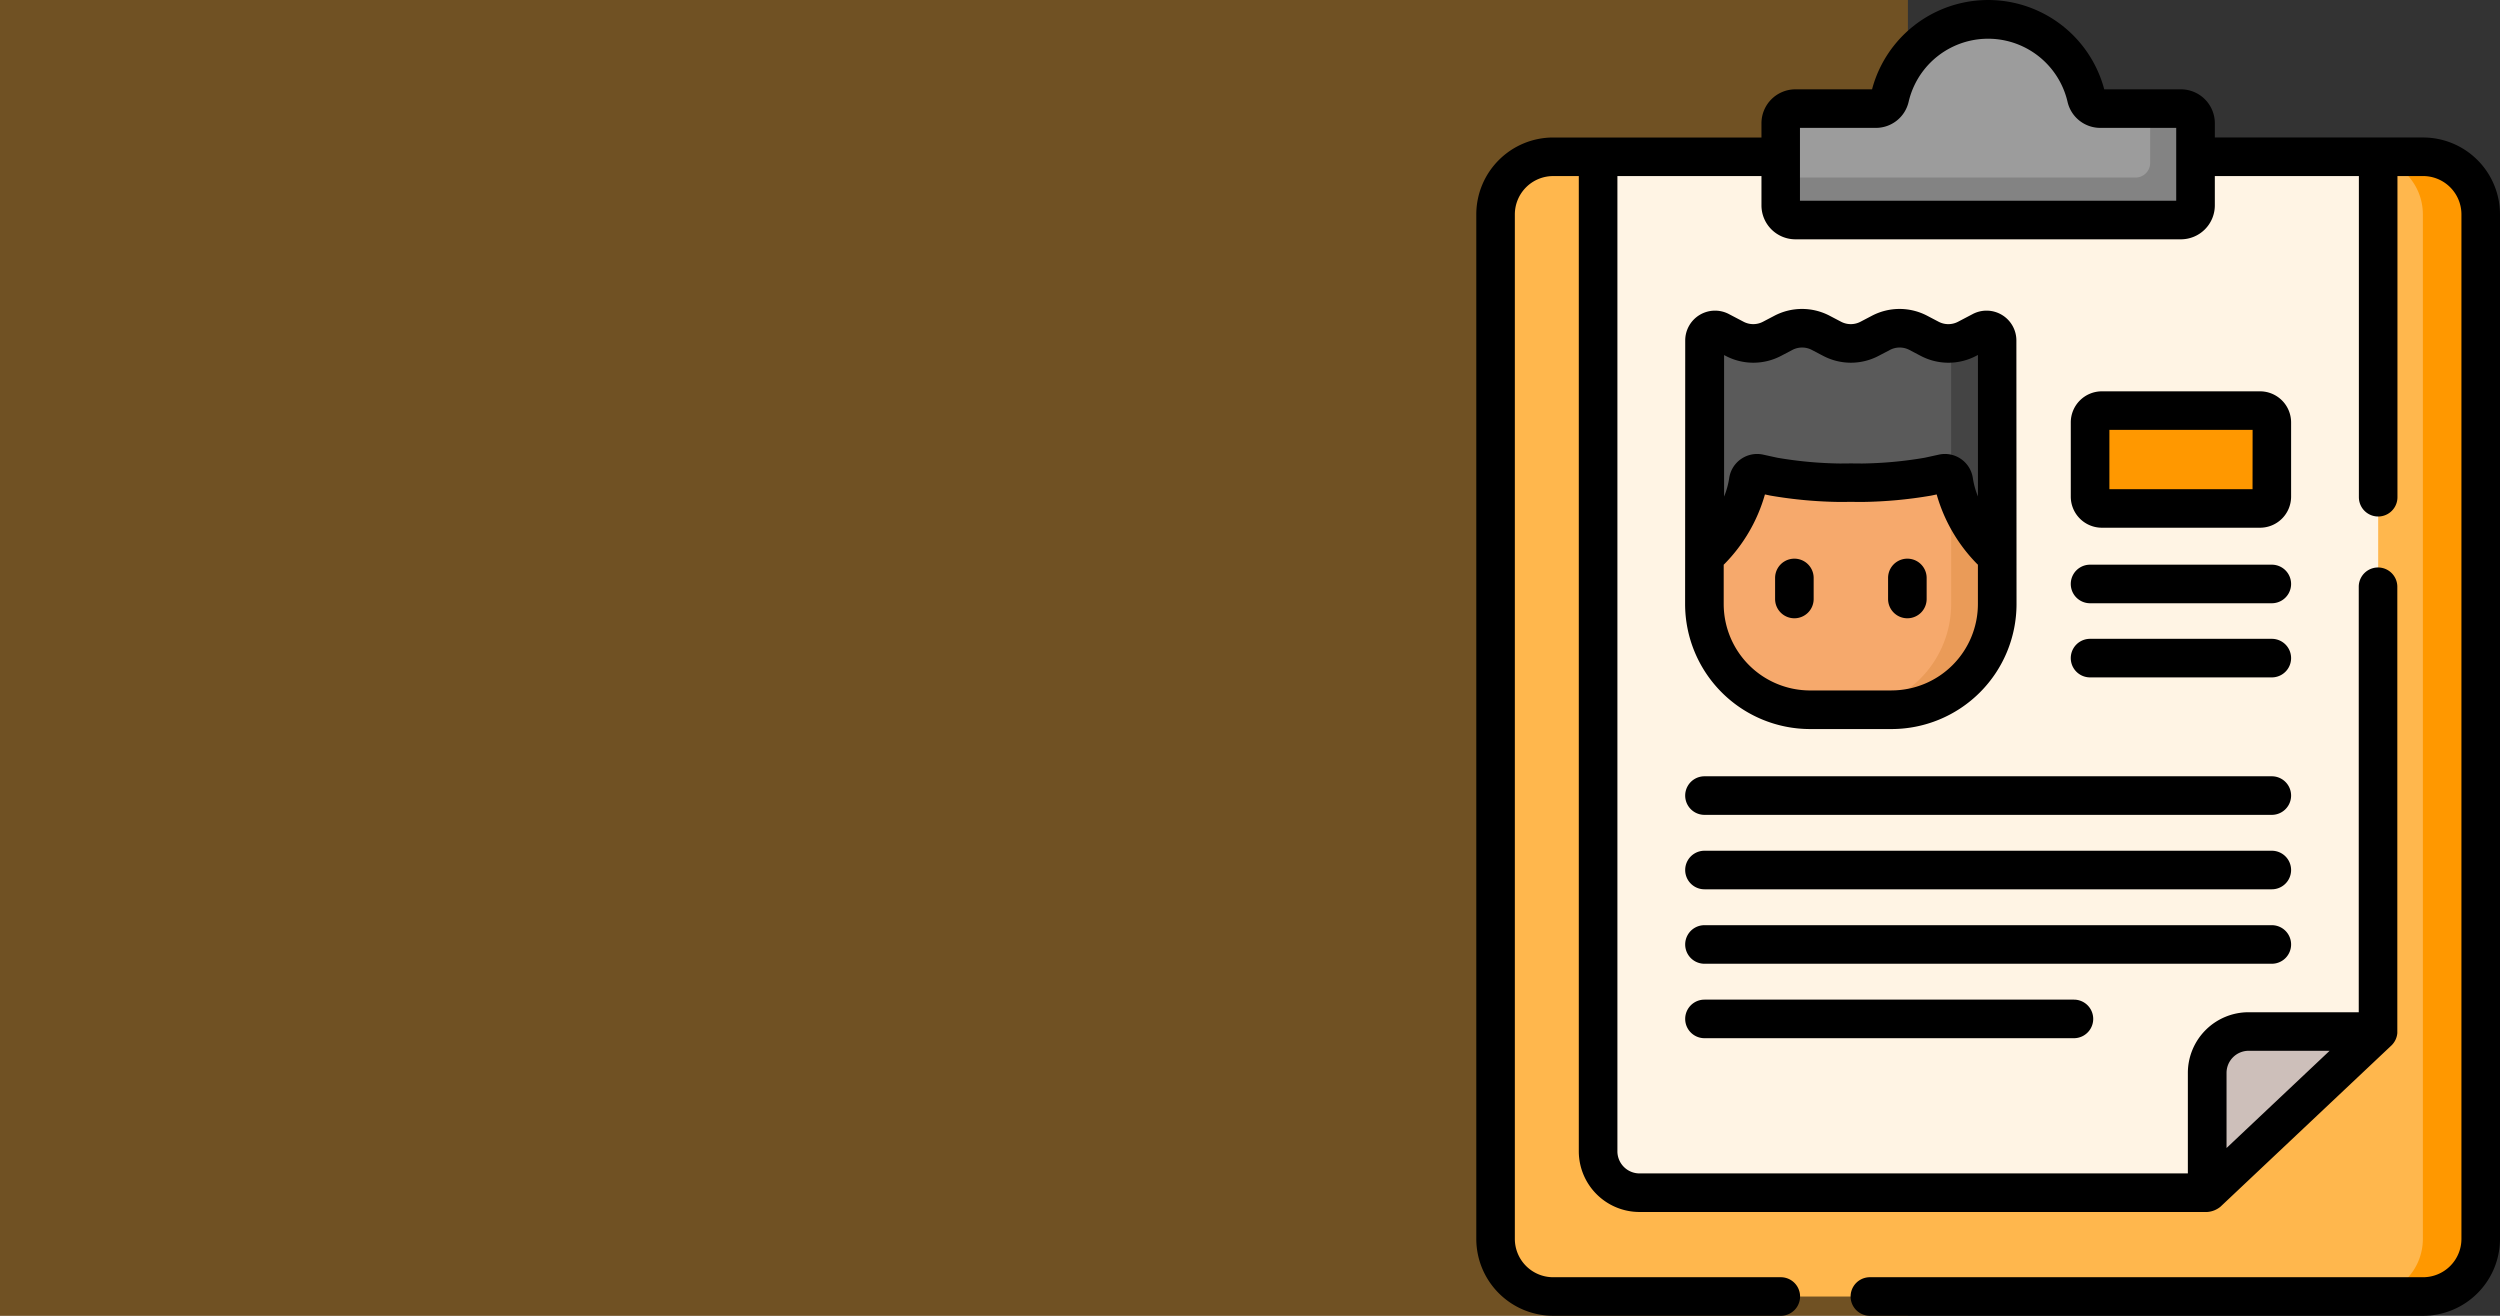 <svg xmlns="http://www.w3.org/2000/svg" width="190" height="100" viewBox="0 0 190 100">
  <rect x="0" y="0" width="190" height="100" fill="#333333" stroke="none"/>
  <g id="t4-ic8" transform="translate(-180 -5841)">
    <rect id="Rectangle_32232" data-name="Rectangle 32232" width="145" height="100" transform="translate(180 5841)" fill="#fa9500" opacity="0.31"/>
    <g id="reporte" transform="translate(235.389 5841)">
      <path id="Path_147209" data-name="Path 147209" d="M134.8,147.606H68.686a4.377,4.377,0,0,1-4.377-4.377V65.363a4.377,4.377,0,0,1,4.377-4.377H134.8a4.377,4.377,0,0,1,4.377,4.377v77.867A4.377,4.377,0,0,1,134.8,147.606Z" transform="translate(-6.035 -49.071)" fill="#ffb74d"/>
      <path id="Path_147210" data-name="Path 147210" d="M411.375,65.359v77.867A4.376,4.376,0,0,1,407,147.6h-4.4a4.376,4.376,0,0,0,4.378-4.376V65.359a4.378,4.378,0,0,0-4.378-4.378H407A4.378,4.378,0,0,1,411.375,65.359Z" transform="translate(-278.229 -49.067)" fill="#ff9800"/>
      <path id="Path_147211" data-name="Path 147211" d="M163.488,127.465V60.985H104.2V136.57a3.146,3.146,0,0,0,3.146,3.146H150.5Z" transform="translate(-38.136 -49.07)" fill="#fff4e4"/>
      <path id="Path_147212" data-name="Path 147212" d="M354.149,401.262h-9.844a3.145,3.145,0,0,0-3.145,3.145v9.105Z" transform="translate(-228.797 -322.867)" fill="#cdbfba"/>
      <path id="Path_147213" data-name="Path 147213" d="M199.55,14.289a1.1,1.1,0,0,1-1.08-.844,7.662,7.662,0,0,0-14.934,0,1.1,1.1,0,0,1-1.08.844h-6.1A1.113,1.113,0,0,0,175.24,15.4v6.244a1.113,1.113,0,0,0,1.113,1.113h29.3a1.113,1.113,0,0,0,1.113-1.113V15.4a1.113,1.113,0,0,0-1.113-1.113Z" transform="translate(-95.293 -6.035)" fill="#9c9c9c"/>
      <path id="Path_147214" data-name="Path 147214" d="M206.764,43.361v6.245a1.113,1.113,0,0,1-1.114,1.112h-29.3a1.113,1.113,0,0,1-1.114-1.112V47.488H202.2a1.113,1.113,0,0,0,1.114-1.112V42.249h2.333A1.113,1.113,0,0,1,206.764,43.361Z" transform="translate(-95.29 -33.995)" fill="#838383"/>
      <path id="Path_147215" data-name="Path 147215" d="M296.465,159.729h12.019a.9.9,0,0,1,.9.9v5.645a.9.9,0,0,1-.9.9H296.465a.9.9,0,0,1-.9-.9v-5.645A.9.9,0,0,1,296.465,159.729Z" transform="translate(-192.112 -128.523)" fill="#ff9800"/>
      <path id="Path_147216" data-name="Path 147216" d="M128.769,10.449H112.939V9.367a2.581,2.581,0,0,0-2.578-2.578h-5.828a9.128,9.128,0,0,0-17.646,0H81.06a2.581,2.581,0,0,0-2.578,2.578v1.083H62.651a5.849,5.849,0,0,0-5.842,5.842V94.158A5.849,5.849,0,0,0,62.651,100h17.3a1.465,1.465,0,0,0,0-2.931h-17.3a2.915,2.915,0,0,1-2.912-2.911V16.292a2.915,2.915,0,0,1,2.912-2.911H64.6V87.5a4.616,4.616,0,0,0,4.611,4.611h43.148a1.775,1.775,0,0,0,1.006-.4l12.988-12.25a1.446,1.446,0,0,0,.133-.146,1.462,1.462,0,0,0,.321-.8c0-.016,0-.032,0-.048s0-.049,0-.073v-33.8a1.465,1.465,0,1,0-2.931,0V76.93h-8.378a4.616,4.616,0,0,0-4.61,4.61v7.64H69.214a1.682,1.682,0,0,1-1.68-1.68V13.38H78.482v2.23a2.581,2.581,0,0,0,2.578,2.578h29.3a2.581,2.581,0,0,0,2.578-2.578V13.38h10.948V37.789a1.465,1.465,0,1,0,2.931,0V13.38h1.952a2.915,2.915,0,0,1,2.911,2.911V94.158a2.915,2.915,0,0,1-2.911,2.911H86.723a1.465,1.465,0,0,0,0,2.931h42.046a5.849,5.849,0,0,0,5.842-5.842V16.292A5.849,5.849,0,0,0,128.769,10.449ZM113.828,81.54a1.682,1.682,0,0,1,1.68-1.68h6.154l-7.834,7.389Zm-3.82-66.282h-28.6V9.719h5.751a2.553,2.553,0,0,0,2.508-1.982,6.2,6.2,0,0,1,12.077,0,2.552,2.552,0,0,0,2.508,1.982h5.751v5.539Z"/>
      <path id="Path_147217" data-name="Path 147217" d="M303.345,219.664H289.531a1.465,1.465,0,1,0,0,2.931h13.814a1.465,1.465,0,1,0,0-2.931Z" transform="translate(-186.076 -176.748)"/>
      <path id="Path_147218" data-name="Path 147218" d="M303.345,248.506H289.531a1.465,1.465,0,1,0,0,2.931h13.814a1.465,1.465,0,1,0,0-2.931Z" transform="translate(-186.076 -199.955)"/>
      <path id="Path_147219" data-name="Path 147219" d="M182.657,301.977H139.538a1.465,1.465,0,1,0,0,2.931h43.118a1.465,1.465,0,0,0,0-2.931Z" transform="translate(-65.387 -242.979)"/>
      <path id="Path_147220" data-name="Path 147220" d="M182.657,330.937H139.538a1.465,1.465,0,1,0,0,2.931h43.118a1.465,1.465,0,0,0,0-2.931Z" transform="translate(-65.387 -266.281)"/>
      <path id="Path_147221" data-name="Path 147221" d="M184.122,361.362a1.465,1.465,0,0,0-1.465-1.465H139.538a1.465,1.465,0,1,0,0,2.931h43.118A1.465,1.465,0,0,0,184.122,361.362Z" transform="translate(-65.387 -289.583)"/>
      <path id="Path_147222" data-name="Path 147222" d="M139.538,388.857a1.465,1.465,0,1,0,0,2.931h28.079a1.465,1.465,0,1,0,0-2.931Z" transform="translate(-65.387 -312.885)"/>
      <path id="Path_147223" data-name="Path 147223" d="M302.447,152.229H290.428a2.365,2.365,0,0,0-2.363,2.361v5.644a2.365,2.365,0,0,0,2.363,2.361h12.019a2.364,2.364,0,0,0,2.363-2.361V154.59A2.364,2.364,0,0,0,302.447,152.229Zm-.568,7.436H291V155.16h10.884Z" transform="translate(-186.075 -122.488)"/>
      <path id="Path_147224" data-name="Path 147224" d="M145.572,188.548a8.031,8.031,0,0,0,8.031,8.031h6.188a8.031,8.031,0,0,0,8.031-8.031V177.275H145.572v11.273Z" transform="translate(-71.421 -142.641)" fill="#f6a96c"/>
      <path id="Path_147225" data-name="Path 147225" d="M211.953,177.273v11.274a8.031,8.031,0,0,1-8.031,8.031h-3.5a8.032,8.032,0,0,0,8.031-8.031V177.273Z" transform="translate(-115.554 -142.639)" fill="#ea9b58"/>
      <path id="Path_147226" data-name="Path 147226" d="M146.792,127.9l1.114.584a3.055,3.055,0,0,0,2.836,0l.868-.455a3.055,3.055,0,0,1,2.836,0l.868.455a3.055,3.055,0,0,0,2.836,0l.869-.455a3.055,3.055,0,0,1,2.836,0l.869.456a3.055,3.055,0,0,0,2.836,0l1.115-.585a.8.8,0,0,1,1.172.709V144.4a.264.264,0,0,1-.456.182,10.431,10.431,0,0,1-2.848-5.314.67.67,0,0,0-.817-.561c-.507.112-1.1.24-1.158.251a31.94,31.94,0,0,1-5.007.458l-.829-.008-.829.008a31.943,31.943,0,0,1-5.007-.458c-.063-.011-.651-.139-1.159-.251a.681.681,0,0,0-.818.572,10.44,10.44,0,0,1-2.847,5.3.264.264,0,0,1-.455-.183V128.611a.8.8,0,0,1,1.172-.709Z" transform="translate(-71.46 -102.736)" fill="#5a5a5a"/>
      <path id="Path_147227" data-name="Path 147227" d="M245.02,129.138v15.794a.265.265,0,0,1-.456.183,10.446,10.446,0,0,1-2.847-5.315.672.672,0,0,0-.19-.382V129.356a3.014,3.014,0,0,0,1.205-.343l1.116-.583A.8.8,0,0,1,245.02,129.138Z" transform="translate(-148.629 -103.264)" fill="#444"/>
      <path id="Path_147228" data-name="Path 147228" d="M163.244,122.577a2.266,2.266,0,0,0-3.318-2.007l-1.115.585a1.59,1.59,0,0,1-1.476,0l-.869-.456a4.522,4.522,0,0,0-4.2,0l-.869.455a1.589,1.589,0,0,1-1.476,0l-.868-.455a4.521,4.521,0,0,0-4.2,0l-.868.455a1.589,1.589,0,0,1-1.476,0l-1.115-.584a2.266,2.266,0,0,0-3.318,2.007l-.009,20.033a9.507,9.507,0,0,0,9.5,9.5h6.188a9.507,9.507,0,0,0,9.5-9.5Zm-22.231,1.1.141.074a4.521,4.521,0,0,0,4.2,0l.868-.455a1.589,1.589,0,0,1,1.476,0l.869.455a4.521,4.521,0,0,0,4.2,0l.869-.455a1.589,1.589,0,0,1,1.476,0l.869.456a4.521,4.521,0,0,0,4.2,0l.142-.074v10.756a6.165,6.165,0,0,1-.388-1.4,2.143,2.143,0,0,0-2.582-1.78c-.848.187-1.053.23-1.1.24a30.409,30.409,0,0,1-4.748.435l-.815-.007h-.027l-.815.007a30.4,30.4,0,0,1-4.748-.435c-.04-.008-.232-.048-1.1-.24a2.146,2.146,0,0,0-2.583,1.789,6.175,6.175,0,0,1-.387,1.4V123.676Zm12.744,25.5H147.57A6.573,6.573,0,0,1,141,142.609V139.62c.019-.018.039-.035.057-.054a12.306,12.306,0,0,0,3.077-5.287c.369.08.409.087.443.093a33.365,33.365,0,0,0,5.238.479h.029l.816-.007.816.007h.029a33.346,33.346,0,0,0,5.238-.479c.036-.006.073-.013.443-.093a12.31,12.31,0,0,0,3.076,5.286c.018.019.039.034.058.052v2.992a6.573,6.573,0,0,1-6.565,6.565Z" transform="translate(-65.388 -96.702)"/>
      <path id="Path_147229" data-name="Path 147229" d="M174.5,221.846a1.465,1.465,0,0,1-1.465-1.465v-1.6a1.465,1.465,0,1,1,2.931,0v1.6A1.465,1.465,0,0,1,174.5,221.846Z" transform="translate(-93.517 -174.857)"/>
      <path id="Path_147230" data-name="Path 147230" d="M218.459,221.846a1.465,1.465,0,0,1-1.465-1.465v-1.6a1.465,1.465,0,1,1,2.931,0v1.6A1.465,1.465,0,0,1,218.459,221.846Z" transform="translate(-128.889 -174.857)"/>
    </g>
  </g>
</svg>
